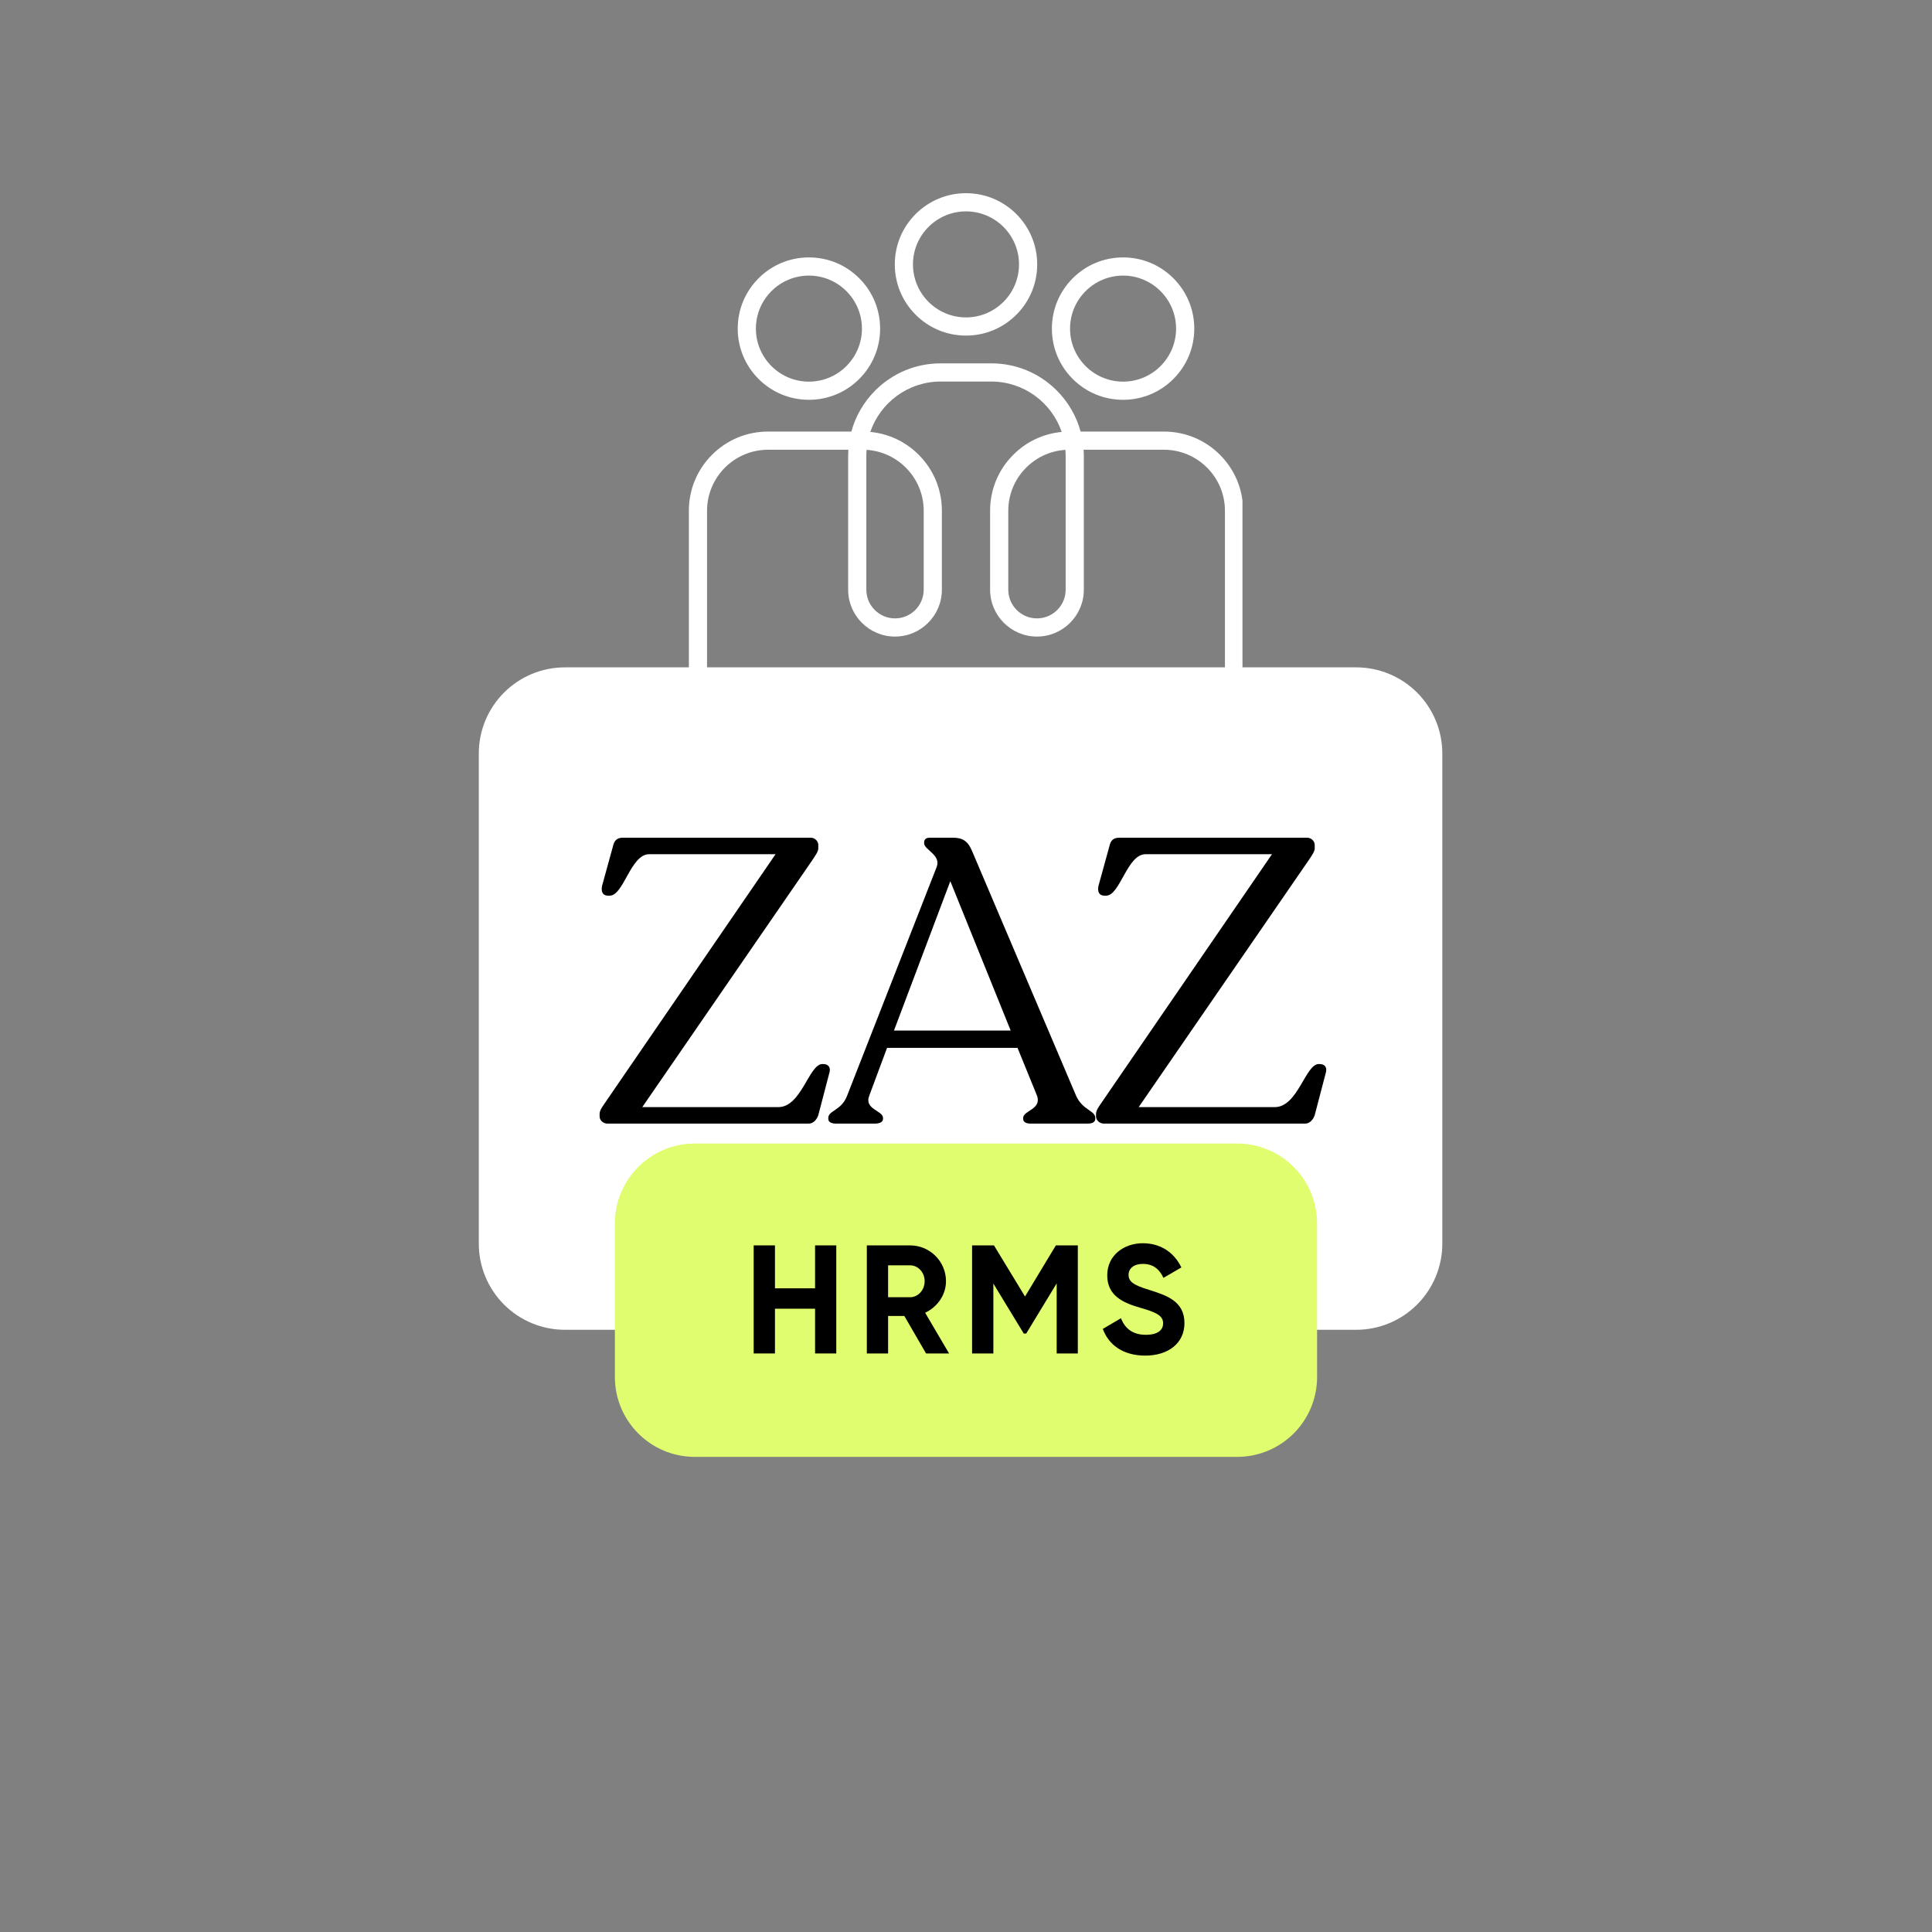 <svg xmlns="http://www.w3.org/2000/svg" xmlns:xlink="http://www.w3.org/1999/xlink" width="600" zoomAndPan="magnify" viewBox="0 0 450 450" height="600" preserveAspectRatio="xMidYMid meet" version="1.0"><rect x="0" y="0" width="450" height="450" fill="#808080" stroke="none"/><defs><g/><clipPath id="928a016826"><path d="M 160.449 84.613 L 289.398 84.613 L 289.398 158.25 L 160.449 158.25 Z M 160.449 84.613 " clip-rule="nonzero"/></clipPath></defs><path fill="#ffffff" d="M 131.582 155.441 L 315.883 155.441 C 321.203 155.441 326.305 157.555 330.066 161.316 C 333.828 165.078 335.941 170.18 335.941 175.5 L 335.941 289.676 C 335.941 294.996 333.828 300.098 330.066 303.859 C 326.305 307.621 321.203 309.734 315.883 309.734 L 131.582 309.734 C 126.262 309.734 121.16 307.621 117.398 303.859 C 113.637 300.098 111.523 294.996 111.523 289.676 L 111.523 175.5 C 111.523 170.18 113.637 165.078 117.398 161.316 C 121.16 157.555 126.262 155.441 131.582 155.441 Z M 131.582 155.441 " fill-opacity="1" fill-rule="nonzero"/><g fill="#000000" fill-opacity="1"><g transform="translate(137.597, 261.712)"><g><path d="M 54.125 -13.875 L 53.938 -13.875 C 50.844 -13.875 49.062 -3.844 43.703 -3.844 L 12 -3.844 L 51.594 -61.344 C 52.344 -62.469 53 -63.406 53 -64.062 L 53 -64.906 C 53 -65.844 52.156 -66.594 51.219 -66.594 L 7.5 -66.594 C 6 -66.594 5.438 -65.844 5.156 -64.531 L 2.625 -55.344 C 2.344 -53.844 2.906 -53.094 4.031 -53.094 L 4.406 -53.094 C 7.688 -53.094 9.281 -62.75 13.594 -62.75 L 43.047 -62.75 L 3.281 -4.781 C 2.719 -3.938 2.062 -3.094 2.062 -2.25 L 2.062 -1.688 C 2.062 -0.75 2.906 0 3.938 0 L 50.75 0 C 51.781 0 52.625 -0.844 53 -1.969 L 55.625 -12 C 55.906 -13.219 55.25 -13.875 54.125 -13.875 Z M 54.125 -13.875 "/></g></g></g><g fill="#000000" fill-opacity="1"><g transform="translate(192.362, 261.712)"><g><path d="M 58.25 -6.562 L 34.047 -63.5 C 33.109 -65.75 31.891 -66.594 29.641 -66.594 L 24.203 -66.594 C 23.266 -66.594 22.891 -66.125 22.891 -65.562 L 22.891 -65.281 C 22.891 -63.781 26.922 -62.562 25.797 -59.75 L 4.969 -6.562 C 3.656 -3 0.562 -3.094 0.562 -1.312 L 0.562 -1.125 C 0.562 -0.375 1.219 0 2.438 0 L 11.344 0 C 12.562 0 13.312 -0.375 13.312 -1.125 L 13.312 -1.312 C 13.312 -3.094 8.812 -3.281 10.125 -6.562 L 14.25 -17.641 L 44.641 -17.641 L 49.156 -6.562 C 50.375 -3.281 45.953 -3.094 45.953 -1.312 L 45.953 -1.125 C 45.953 -0.375 46.609 0 47.75 0 L 60.969 0 C 62.094 0 62.75 -0.375 62.75 -1.125 L 62.75 -1.312 C 62.75 -3.094 59.75 -3.094 58.25 -6.562 Z M 15.859 -21.672 L 28.984 -56.469 L 43.047 -21.672 Z M 15.859 -21.672 "/></g></g></g><g fill="#000000" fill-opacity="1"><g transform="translate(253.222, 261.712)"><g><path d="M 54.125 -13.875 L 53.938 -13.875 C 50.844 -13.875 49.062 -3.844 43.703 -3.844 L 12 -3.844 L 51.594 -61.344 C 52.344 -62.469 53 -63.406 53 -64.062 L 53 -64.906 C 53 -65.844 52.156 -66.594 51.219 -66.594 L 7.5 -66.594 C 6 -66.594 5.438 -65.844 5.156 -64.531 L 2.625 -55.344 C 2.344 -53.844 2.906 -53.094 4.031 -53.094 L 4.406 -53.094 C 7.688 -53.094 9.281 -62.75 13.594 -62.75 L 43.047 -62.75 L 3.281 -4.781 C 2.719 -3.938 2.062 -3.094 2.062 -2.25 L 2.062 -1.688 C 2.062 -0.75 2.906 0 3.938 0 L 50.75 0 C 51.781 0 52.625 -0.844 53 -1.969 L 55.625 -12 C 55.906 -13.219 55.25 -13.875 54.125 -13.875 Z M 54.125 -13.875 "/></g></g></g><path fill="#dffd6e" d="M 161.832 266.348 L 288.164 266.348 C 293.102 266.348 297.832 268.309 301.324 271.797 C 304.816 275.289 306.777 280.023 306.777 284.961 L 306.777 320.723 C 306.777 325.66 304.816 330.395 301.324 333.887 C 297.832 337.375 293.102 339.336 288.164 339.336 L 161.832 339.336 C 151.551 339.336 143.219 331.004 143.219 320.723 L 143.219 284.961 C 143.219 274.68 151.551 266.348 161.832 266.348 Z M 161.832 266.348 " fill-opacity="1" fill-rule="nonzero"/><g fill="#000000" fill-opacity="1"><g transform="translate(173.205, 315.246)"><g><path d="M 16.641 -25.172 L 16.641 -15.172 L 7.297 -15.172 L 7.297 -25.172 L 2.344 -25.172 L 2.344 0 L 7.297 0 L 7.297 -10.422 L 16.641 -10.422 L 16.641 0 L 21.578 0 L 21.578 -25.172 Z M 16.641 -25.172 "/></g></g></g><g fill="#000000" fill-opacity="1"><g transform="translate(199.557, 315.246)"><g><path d="M 16.141 0 L 21.5 0 L 15.922 -9.484 C 18.797 -10.828 20.781 -13.656 20.781 -16.828 C 20.781 -21.422 17.047 -25.172 12.406 -25.172 L 2.344 -25.172 L 2.344 0 L 7.297 0 L 7.297 -8.734 L 11.078 -8.734 Z M 7.297 -20.531 L 12.406 -20.531 C 14.266 -20.531 15.812 -18.906 15.812 -16.828 C 15.812 -14.734 14.266 -13.094 12.406 -13.094 L 7.297 -13.094 Z M 7.297 -20.531 "/></g></g></g><g fill="#000000" fill-opacity="1"><g transform="translate(224.075, 315.246)"><g><path d="M 26.969 -25.172 L 21.859 -25.172 L 14.672 -13.266 L 7.438 -25.172 L 2.344 -25.172 L 2.344 0 L 7.297 0 L 7.297 -16.281 L 14.375 -4.641 L 14.953 -4.641 L 22.047 -16.328 L 22.047 0 L 26.969 0 Z M 26.969 -25.172 "/></g></g></g><g fill="#000000" fill-opacity="1"><g transform="translate(255.819, 315.246)"><g><path d="M 10.938 0.5 C 16.281 0.5 20.062 -2.375 20.062 -7.078 C 20.062 -12.219 15.812 -13.547 11.828 -14.812 C 8.016 -15.969 7.047 -16.797 7.047 -18.344 C 7.047 -19.781 8.266 -20.859 10.359 -20.859 C 12.906 -20.859 14.266 -19.516 15.172 -17.609 L 19.344 -20.031 C 17.656 -23.547 14.484 -25.672 10.359 -25.672 C 6.047 -25.672 2.078 -22.938 2.078 -18.188 C 2.078 -13.406 5.828 -11.797 9.672 -10.672 C 13.406 -9.594 15.094 -8.875 15.094 -7.016 C 15.094 -5.609 14.062 -4.344 11.078 -4.344 C 7.953 -4.344 6.188 -5.859 5.281 -8.203 L 1.047 -5.719 C 2.406 -1.984 5.781 0.5 10.938 0.5 Z M 10.938 0.5 "/></g></g></g><g clip-path="url(#928a016826)"><path fill="#ffffff" d="M 201.844 104.781 C 201.805 105.246 201.785 105.719 201.785 106.191 L 201.785 137.352 C 201.785 141.035 204.781 144.035 208.469 144.035 C 212.152 144.035 215.148 141.035 215.148 137.352 L 215.148 118.965 C 215.148 111.434 209.258 105.25 201.844 104.781 Z M 248.156 104.781 C 240.738 105.25 234.848 111.434 234.848 118.965 L 234.848 137.352 C 234.848 141.035 237.844 144.035 241.527 144.035 C 245.215 144.035 248.211 141.035 248.211 137.352 L 248.211 106.191 C 248.211 105.719 248.191 105.246 248.156 104.781 Z M 287.43 158.367 C 286.262 158.367 285.312 157.422 285.312 156.25 L 285.312 118.965 C 285.312 111.129 278.938 104.754 271.102 104.754 L 252.398 104.754 C 252.43 105.23 252.445 105.711 252.445 106.191 L 252.445 137.352 C 252.445 143.371 247.547 148.27 241.527 148.27 C 235.512 148.27 230.613 143.371 230.613 137.352 L 230.613 118.965 C 230.613 114.039 232.531 109.406 236.016 105.922 C 239.078 102.859 243.027 101.008 247.289 100.605 C 244.957 93.781 238.484 88.867 230.887 88.867 L 219.109 88.867 C 211.512 88.867 205.039 93.781 202.711 100.605 C 206.969 101.008 210.918 102.859 213.98 105.922 C 217.465 109.406 219.383 114.039 219.383 118.965 L 219.383 137.352 C 219.383 143.371 214.488 148.27 208.469 148.27 C 202.449 148.27 197.551 143.371 197.551 137.352 L 197.551 106.191 C 197.551 105.711 197.566 105.23 197.598 104.754 L 178.895 104.754 C 171.059 104.754 164.684 111.129 164.684 118.965 L 164.684 156.25 C 164.684 157.422 163.738 158.367 162.566 158.367 C 161.398 158.367 160.449 157.422 160.449 156.25 L 160.449 118.965 C 160.449 114.039 162.367 109.406 165.852 105.922 C 169.336 102.438 173.969 100.52 178.895 100.52 L 198.301 100.52 C 199.273 96.934 201.168 93.645 203.867 90.945 C 207.938 86.875 213.352 84.633 219.109 84.633 L 230.887 84.633 C 236.645 84.633 242.059 86.875 246.129 90.945 C 248.828 93.645 250.723 96.934 251.695 100.52 L 271.102 100.52 C 276.027 100.52 280.66 102.438 284.145 105.922 C 287.629 109.406 289.547 114.039 289.547 118.965 L 289.547 156.25 C 289.547 157.422 288.598 158.367 287.43 158.367 " fill-opacity="1" fill-rule="nonzero"/></g><path fill="#ffffff" d="M 225 49.234 C 218.188 49.234 212.648 54.773 212.648 61.582 C 212.648 68.391 218.188 73.93 225 73.93 C 231.809 73.93 237.348 68.391 237.348 61.582 C 237.348 54.773 231.809 49.234 225 49.234 Z M 225 78.164 C 220.57 78.164 216.406 76.438 213.273 73.309 C 210.141 70.176 208.418 66.012 208.418 61.582 C 208.418 57.152 210.141 52.988 213.273 49.855 C 216.406 46.727 220.57 45 225 45 C 229.426 45 233.59 46.727 236.723 49.855 C 239.855 52.988 241.582 57.152 241.582 61.582 C 241.582 66.012 239.855 70.176 236.723 73.309 C 233.59 76.438 229.426 78.164 225 78.164 " fill-opacity="1" fill-rule="nonzero"/><path fill="#ffffff" d="M 261.586 64.191 C 254.777 64.191 249.234 69.73 249.234 76.539 C 249.234 83.352 254.777 88.891 261.586 88.891 C 268.395 88.891 273.934 83.352 273.934 76.539 C 273.934 69.73 268.395 64.191 261.586 64.191 Z M 261.586 93.125 C 257.156 93.125 252.992 91.398 249.859 88.266 C 246.727 85.133 245.004 80.969 245.004 76.539 C 245.004 72.113 246.727 67.949 249.859 64.816 C 252.992 61.684 257.156 59.957 261.586 59.957 C 266.016 59.957 270.18 61.684 273.309 64.816 C 276.441 67.949 278.168 72.113 278.168 76.539 C 278.168 80.969 276.441 85.133 273.309 88.266 C 270.18 91.398 266.016 93.125 261.586 93.125 " fill-opacity="1" fill-rule="nonzero"/><path fill="#ffffff" d="M 188.414 64.191 C 181.602 64.191 176.062 69.73 176.062 76.543 C 176.062 83.348 181.602 88.891 188.414 88.891 C 195.223 88.891 200.762 83.348 200.762 76.543 C 200.762 69.73 195.223 64.191 188.414 64.191 Z M 188.414 93.121 C 183.984 93.121 179.82 91.398 176.688 88.266 C 173.555 85.133 171.832 80.969 171.832 76.543 C 171.832 72.113 173.555 67.949 176.688 64.816 C 179.82 61.684 183.984 59.957 188.414 59.957 C 192.84 59.957 197.004 61.684 200.137 64.816 C 203.27 67.949 204.996 72.113 204.996 76.543 C 204.996 80.969 203.27 85.133 200.137 88.266 C 197.004 91.398 192.84 93.121 188.414 93.121 " fill-opacity="1" fill-rule="nonzero"/></svg>